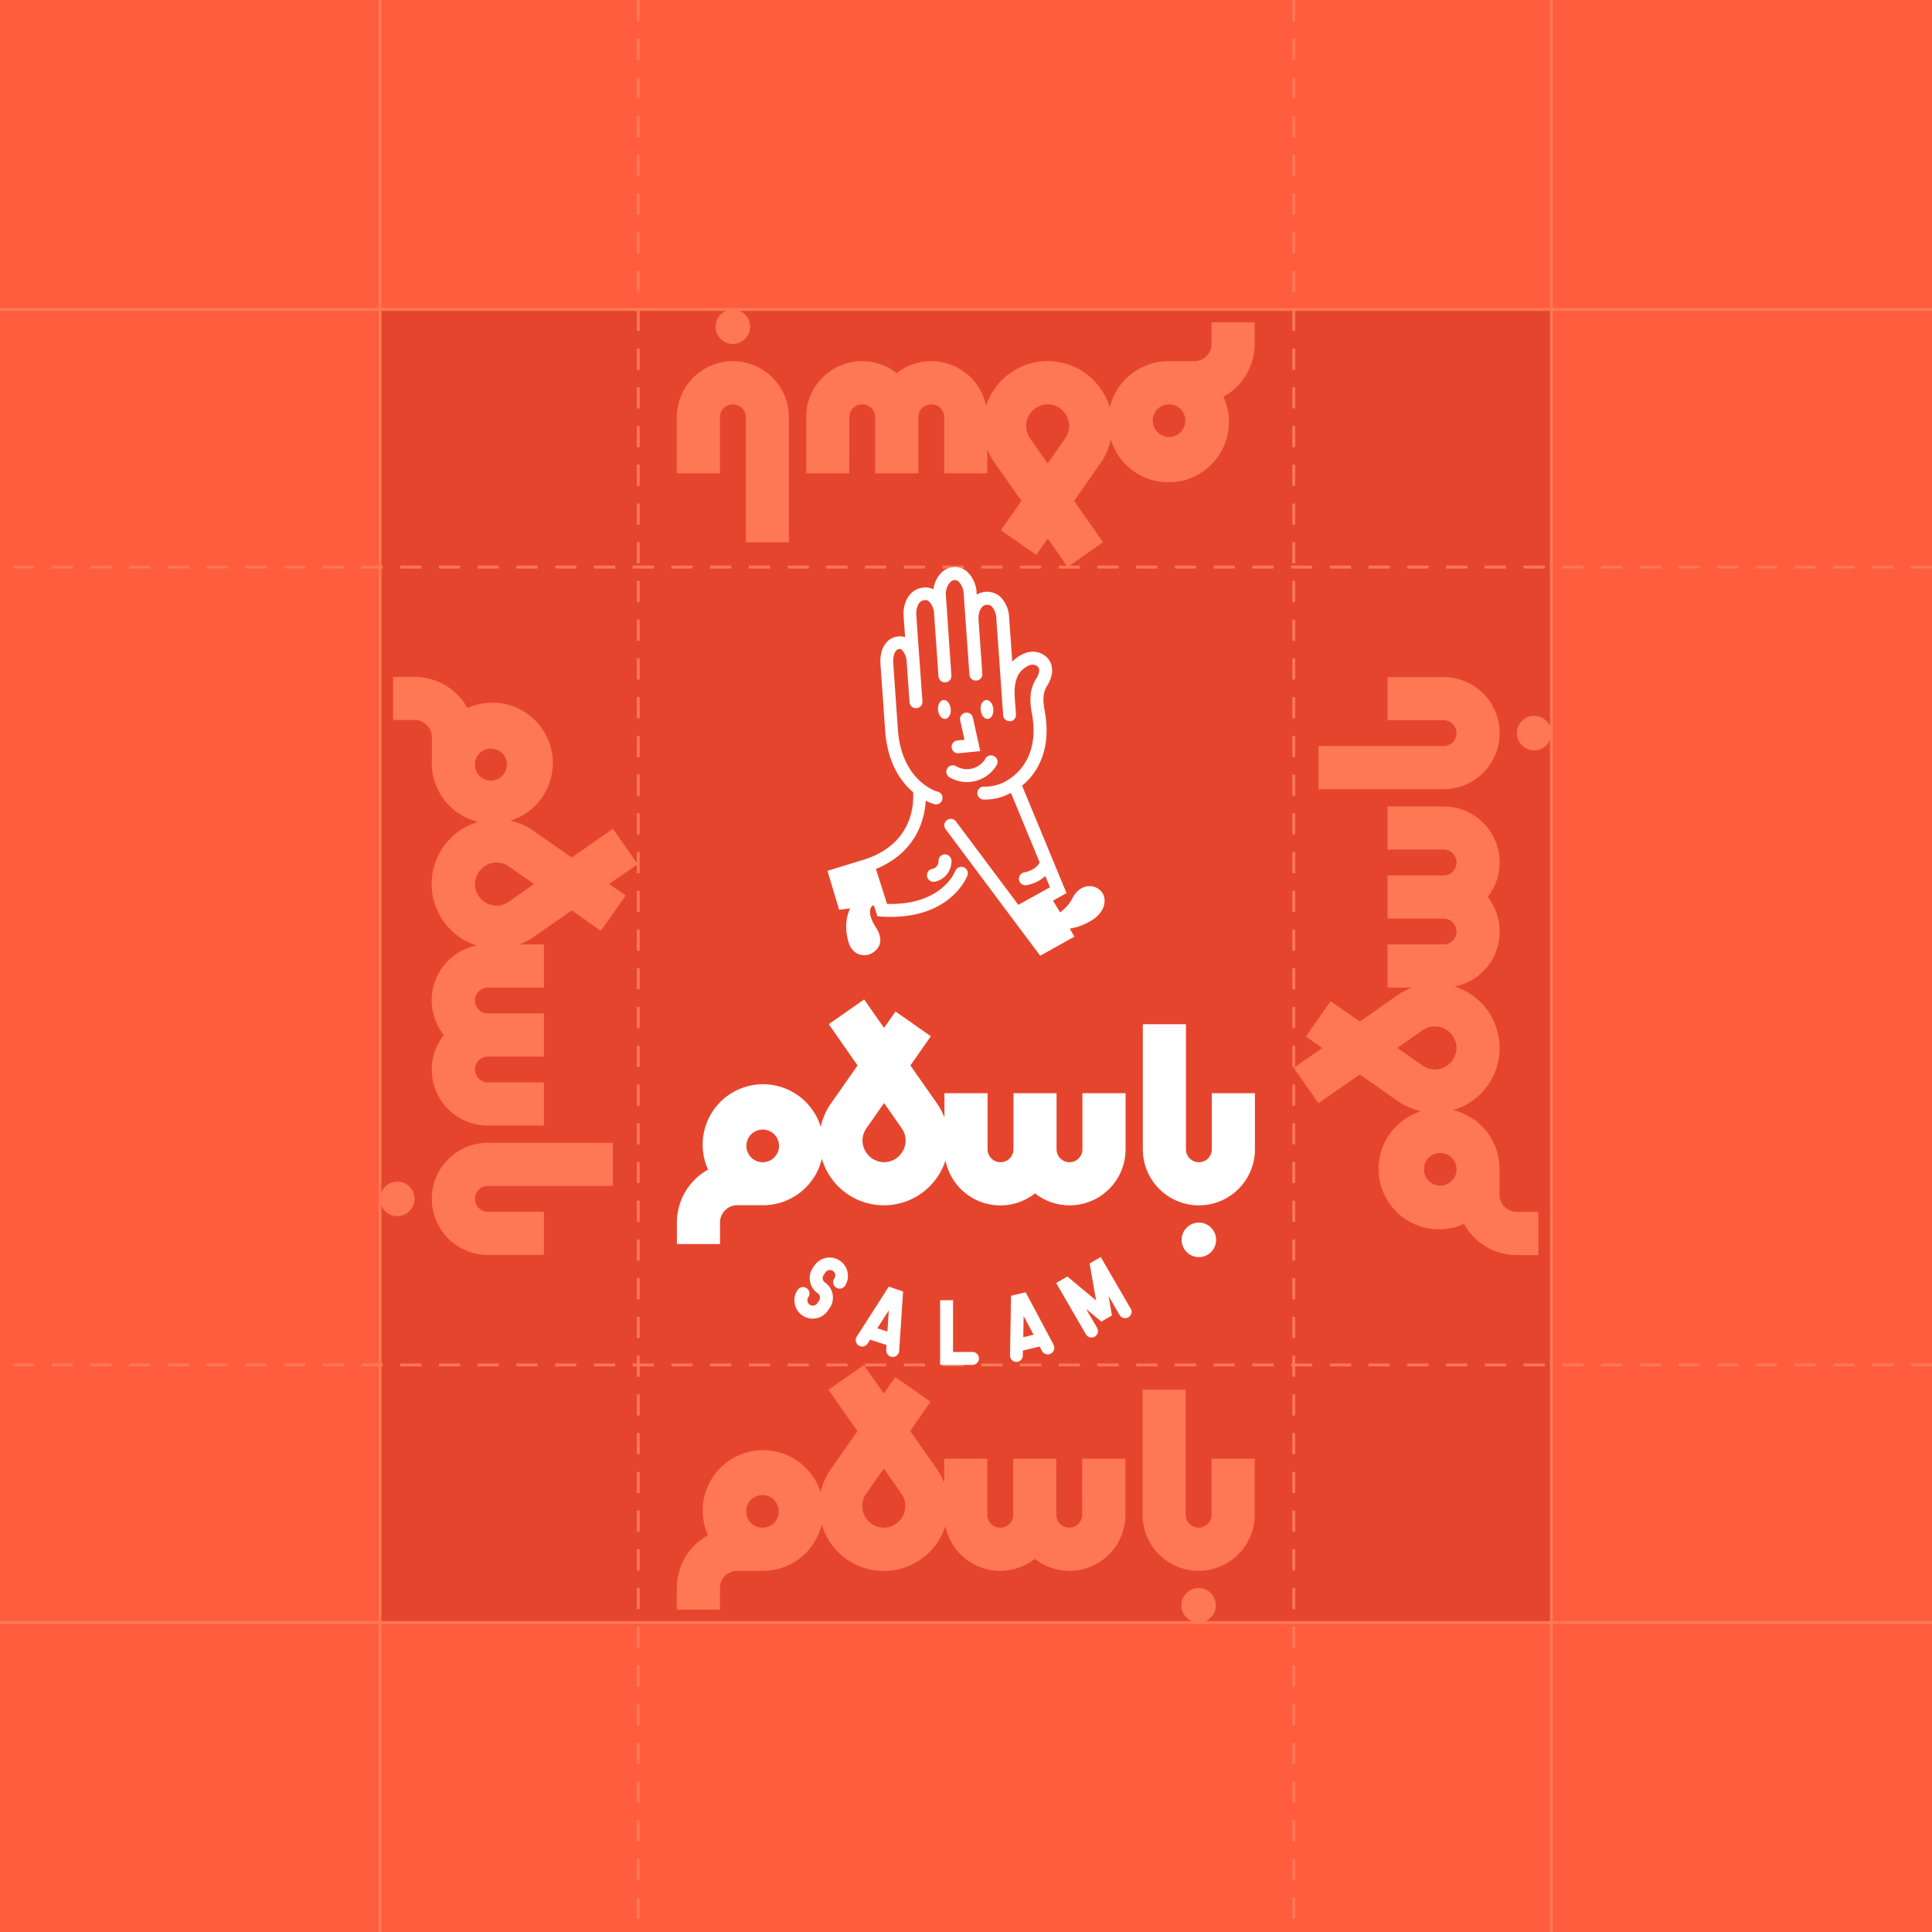 <svg xmlns="http://www.w3.org/2000/svg" viewBox="0 0 672 672"><defs><style>.cls-1{fill:#ff5d3e;}.cls-2{fill:#e6452d;}.cls-3{fill:#ff7854;}.cls-4{fill:#fff;}.cls-5{fill:none;}</style></defs><g id="Layer_3" data-name="Layer 3"><rect class="cls-1" width="672" height="672"/></g><g id="Layer_1" data-name="Layer 1"><rect class="cls-2" x="132.19" y="107.63" width="407.43" height="456.74"/><path class="cls-3" d="M222.5,667.49h-1v-7.35h1Zm0-13.48h-1v-7.34h1Zm0-13.47h-1v-7.35h1Zm0-13.47h-1v-7.35h1Zm0-13.47h-1v-7.35h1Zm0-13.47h-1v-7.35h1Zm0-13.48h-1V579.3h1Zm0-13.47h-1v-7.35h1Zm0-13.47h-1v-7.35h1Zm0-13.47h-1v-7.35h1Zm0-13.48h-1v-7.34h1Zm0-13.47h-1v-7.35h1Zm0-13.47h-1v-7.35h1Zm0-13.47h-1V485h1Zm0-13.47h-1v-7.35h1Zm0-13.48h-1v-7.35h1Zm0-13.47h-1v-7.35h1Zm0-13.47h-1v-7.35h1Zm0-13.47h-1v-7.35h1Zm0-13.48h-1v-7.34h1Zm0-13.47h-1v-7.35h1Zm0-13.47h-1v-7.35h1Zm0-13.47h-1v-7.35h1Zm0-13.47h-1v-7.35h1Zm0-13.48h-1V336.8h1Zm0-13.47h-1v-7.35h1Zm0-13.47h-1v-7.35h1Zm0-13.47h-1v-7.35h1Zm0-13.48h-1v-7.34h1Zm0-13.47h-1v-7.35h1Zm0-13.47h-1V256h1Zm0-13.47h-1V242.5h1Zm0-13.47h-1V229h1Zm0-13.48h-1v-7.35h1Zm0-13.47h-1v-7.35h1Zm0-13.47h-1v-7.35h1Zm0-13.47h-1v-7.35h1Zm0-13.48h-1v-7.34h1Zm0-13.47h-1v-7.35h1Zm0-13.47h-1v-7.35h1Zm0-13.47h-1v-7.35h1Zm0-13.47h-1v-7.35h1Zm0-13.48h-1V94.31h1Zm0-13.47h-1V80.83h1Zm0-13.47h-1V67.36h1Zm0-13.47h-1V53.89h1Zm0-13.48h-1V40.42h1Zm0-13.47h-1V26.94h1Zm0-13.47h-1V13.47h1Zm0-13.47h-1V0h1Z"/><rect class="cls-3" x="131.69" width="1" height="672"/><rect class="cls-3" x="539.12" width="1" height="672"/><path class="cls-3" d="M450.5,667.49h-1v-7.35h1Zm0-13.48h-1v-7.34h1Zm0-13.47h-1v-7.35h1Zm0-13.47h-1v-7.35h1Zm0-13.47h-1v-7.35h1Zm0-13.47h-1v-7.35h1Zm0-13.48h-1V579.3h1Zm0-13.47h-1v-7.35h1Zm0-13.47h-1v-7.35h1Zm0-13.47h-1v-7.35h1Zm0-13.48h-1v-7.34h1Zm0-13.47h-1v-7.35h1Zm0-13.47h-1v-7.35h1Zm0-13.47h-1V485h1Zm0-13.47h-1v-7.35h1Zm0-13.48h-1v-7.35h1Zm0-13.47h-1v-7.35h1Zm0-13.47h-1v-7.35h1Zm0-13.47h-1v-7.35h1Zm0-13.48h-1v-7.34h1Zm0-13.47h-1v-7.35h1Zm0-13.47h-1v-7.35h1Zm0-13.47h-1v-7.35h1Zm0-13.47h-1v-7.35h1Zm0-13.48h-1V336.8h1Zm0-13.47h-1v-7.35h1Zm0-13.47h-1v-7.35h1Zm0-13.47h-1v-7.35h1Zm0-13.48h-1v-7.34h1Zm0-13.47h-1v-7.35h1Zm0-13.47h-1V256h1Zm0-13.47h-1V242.5h1Zm0-13.47h-1V229h1Zm0-13.48h-1v-7.35h1Zm0-13.47h-1v-7.35h1Zm0-13.47h-1v-7.35h1Zm0-13.47h-1v-7.35h1Zm0-13.48h-1v-7.34h1Zm0-13.47h-1v-7.35h1Zm0-13.47h-1v-7.35h1Zm0-13.47h-1v-7.35h1Zm0-13.47h-1v-7.35h1Zm0-13.48h-1V94.31h1Zm0-13.47h-1V80.83h1Zm0-13.47h-1V67.36h1Zm0-13.47h-1V53.89h1Zm0-13.48h-1V40.42h1Zm0-13.47h-1V26.94h1Zm0-13.47h-1V13.47h1Zm0-13.47h-1V0h1Z"/><path class="cls-3" d="M672,475.25h-7.35v-1H672Zm-13.47,0h-7.35v-1h7.35Zm-13.47,0h-7.35v-1h7.35Zm-13.48,0h-7.34v-1h7.34Zm-13.47,0h-7.35v-1h7.35Zm-13.47,0h-7.35v-1h7.35Zm-13.47,0h-7.35v-1h7.35Zm-13.48,0h-7.34v-1h7.34Zm-13.47,0h-7.35v-1h7.35Zm-13.47,0H543.4v-1h7.35Zm-13.47,0h-7.35v-1h7.35Zm-13.47,0h-7.35v-1h7.35Zm-13.48,0H503v-1h7.34Zm-13.47,0h-7.35v-1h7.35Zm-13.47,0H476v-1h7.35Zm-13.47,0h-7.35v-1h7.35Zm-13.47,0H449.1v-1h7.35Zm-13.48,0h-7.35v-1H443Zm-13.47,0h-7.35v-1h7.35Zm-13.47,0h-7.35v-1H416Zm-13.47,0h-7.35v-1h7.35Zm-13.48,0h-7.34v-1h7.34Zm-13.47,0h-7.35v-1h7.35Zm-13.47,0h-7.35v-1h7.35Zm-13.47,0h-7.35v-1h7.35Zm-13.47,0h-7.35v-1h7.35Zm-13.48,0h-7.34v-1h7.34Zm-13.47,0H300.9v-1h7.35Zm-13.47,0h-7.35v-1h7.35Zm-13.47,0H274v-1h7.35Zm-13.48,0h-7.34v-1h7.34Zm-13.47,0H247v-1h7.35Zm-13.47,0h-7.35v-1h7.35Zm-13.47,0h-7.35v-1h7.35Zm-13.47,0H206.6v-1H214Zm-13.48,0h-7.35v-1h7.35Zm-13.47,0h-7.35v-1H187Zm-13.47,0h-7.35v-1h7.35Zm-13.47,0h-7.35v-1h7.35Zm-13.48,0h-7.34v-1h7.34Zm-13.47,0h-7.35v-1h7.35Zm-13.47,0h-7.35v-1h7.35Zm-13.47,0H98.82v-1h7.35Zm-13.47,0H85.35v-1H92.7Zm-13.48,0H71.88v-1h7.34Zm-13.47,0H58.4v-1h7.35Zm-13.47,0H44.93v-1h7.35Zm-13.47,0H31.46v-1h7.35Zm-13.48,0H18v-1h7.34Zm-13.47,0H4.51v-1h7.35Z"/><rect class="cls-3" y="563.87" width="672" height="1"/><rect class="cls-3" y="107.13" width="672" height="1"/><path class="cls-3" d="M672,197.75h-7.35v-1H672Zm-13.47,0h-7.35v-1h7.35Zm-13.47,0h-7.35v-1h7.35Zm-13.48,0h-7.34v-1h7.34Zm-13.47,0h-7.35v-1h7.35Zm-13.47,0h-7.35v-1h7.35Zm-13.47,0h-7.35v-1h7.35Zm-13.48,0h-7.34v-1h7.34Zm-13.47,0h-7.35v-1h7.35Zm-13.47,0H543.4v-1h7.35Zm-13.47,0h-7.35v-1h7.35Zm-13.47,0h-7.35v-1h7.35Zm-13.48,0H503v-1h7.34Zm-13.47,0h-7.35v-1h7.35Zm-13.47,0H476v-1h7.35Zm-13.47,0h-7.35v-1h7.35Zm-13.47,0H449.1v-1h7.35Zm-13.48,0h-7.35v-1H443Zm-13.47,0h-7.35v-1h7.35Zm-13.47,0h-7.35v-1H416Zm-13.47,0h-7.35v-1h7.35Zm-13.48,0h-7.34v-1h7.34Zm-13.47,0h-7.35v-1h7.35Zm-13.47,0h-7.35v-1h7.35Zm-13.47,0h-7.35v-1h7.35Zm-13.47,0h-7.35v-1h7.35Zm-13.48,0h-7.34v-1h7.34Zm-13.47,0H300.9v-1h7.35Zm-13.47,0h-7.35v-1h7.35Zm-13.47,0H274v-1h7.35Zm-13.48,0h-7.34v-1h7.34Zm-13.47,0H247v-1h7.35Zm-13.47,0h-7.35v-1h7.35Zm-13.47,0h-7.35v-1h7.35Zm-13.47,0H206.6v-1H214Zm-13.48,0h-7.35v-1h7.35Zm-13.47,0h-7.35v-1H187Zm-13.47,0h-7.35v-1h7.35Zm-13.47,0h-7.35v-1h7.35Zm-13.48,0h-7.34v-1h7.34Zm-13.47,0h-7.35v-1h7.35Zm-13.47,0h-7.35v-1h7.35Zm-13.47,0H98.82v-1h7.35Zm-13.47,0H85.35v-1H92.7Zm-13.48,0H71.88v-1h7.34Zm-13.47,0H58.4v-1h7.35Zm-13.47,0H44.93v-1h7.35Zm-13.47,0H31.46v-1h7.35Zm-13.48,0H18v-1h7.34Zm-13.47,0H4.51v-1h7.35Z"/><circle class="cls-3" cx="138.19" cy="417" r="6"/><path class="cls-3" d="M189.19,421.5h-19.5a4.5,4.5,0,0,1,0-9h43.5v-15h-43.5a19.5,19.5,0,0,0,0,39h19.5Z"/><path class="cls-3" d="M169.69,376.5a4.5,4.5,0,0,1,0-9h19.5v-15h-19.5a4.5,4.5,0,0,1,0-9h19.5v-15h-8.44a22.57,22.57,0,0,0,4.85-2.57h0l13.24-9.27L209,323.77l8.6-12.28-5.69-4,9.89-6.93-8.6-12.28-14.37,10-13.24-9.27h0a22.49,22.49,0,0,0-8.09-3.54,21,21,0,1,0-14.9-39.18,21,21,0,0,0-18.37-10.85h-7.5v15h7.5a6,6,0,0,1,6,6v8.16c0,.28-.05.56-.05.84a21,21,0,0,0,16.18,20.42,22.48,22.48,0,0,0-.6,43A19.46,19.46,0,0,0,154.35,360a19.47,19.47,0,0,0,15.34,31.5h19.5v-15Zm-4.5-111h.05v-.42a5.57,5.57,0,1,1-.05.42Zm0,42a7.6,7.6,0,0,1,7.5-7.5,7.42,7.42,0,0,1,4.3,1.36l8.78,6.14L177,313.64a7.42,7.42,0,0,1-4.3,1.36A7.6,7.6,0,0,1,165.19,307.5Z"/><circle class="cls-3" cx="533.62" cy="255" r="6"/><path class="cls-3" d="M482.62,250.5h19.5a4.5,4.5,0,0,1,0,9h-43.5v15h43.5a19.5,19.5,0,0,0,0-39h-19.5Z"/><path class="cls-3" d="M502.12,295.5a4.5,4.5,0,0,1,0,9h-19.5v15h19.5a4.5,4.5,0,0,1,0,9h-19.5v15h8.44a22.57,22.57,0,0,0-4.85,2.57h0L473,355.34l-10.17-7.11-8.6,12.28,5.69,4L450,371.43l8.6,12.28,14.37-10,13.24,9.27h0a22.54,22.54,0,0,0,8.1,3.54,21,21,0,1,0,14.89,39.18,21,21,0,0,0,18.38,10.85h7.5v-15h-7.5a6,6,0,0,1-6-6v-8.16c0-.28,0-.56,0-.84a21,21,0,0,0-16.18-20.42,22.49,22.49,0,0,0,.61-43A19.47,19.47,0,0,0,517.46,312a19.47,19.47,0,0,0-15.34-31.5h-19.5v15Zm4.5,111h0v.42a5.68,5.68,0,1,1,0-.42Zm0-42a7.6,7.6,0,0,1-7.5,7.5,7.44,7.44,0,0,1-4.3-1.36L486,364.5l8.78-6.14a7.44,7.44,0,0,1,4.3-1.36A7.6,7.6,0,0,1,506.62,364.5Z"/><path class="cls-4" d="M383.6,310.87c-2.09-3.62-7.66-3.82-10.4,1.21a14.15,14.15,0,0,1-4.49,5.27l-2.44-4.09,4.69-2.62L355.5,273.27a21.22,21.22,0,0,0,2.3-2.15c3.68-4,7.66-11.28,5.72-23-.67-3.56-1.08-6.74.65-9.52,3.14-5,1.62-8.77-.64-10.46-4.12-3.11-8.81-.71-11.44,2L351,214.78a10.65,10.65,0,0,0-3.19-7.32,7,7,0,0,0-8.11-.62l0-.62a10.77,10.77,0,0,0-3.31-7.39,6.58,6.58,0,0,0-4.92-1.55c-3.76.34-6.26,3.9-6.83,7.67a6.47,6.47,0,0,0-3.41-.59c-5,.47-7.25,5.39-6.93,10l.52,7.28a5.31,5.31,0,0,0-2.41-.28c-4.12.46-6.54,4.29-6.15,9.75l1.65,23.41a.14.14,0,0,0,0,.06c.9,11,5.47,17.37,9.68,20.94.26,3.38.27,16.47-14.52,22.57l-1.88.7-13.38,4.11,4.06,13.54,3.82-.47c-1.17,2.49-2.08,6.39-.57,11.67,1.35,4.69,5.46,5.24,7.76,4.11,3.05-1.5,4.68-4.68,1.83-9.1-3.05-4.73-2.13-6.8-1.25-7.64L304,315l1.18,3.72,1.54.1c1.07.06,2.1.09,3.1.09,21,0,26.43-13.75,26.66-14.36a2.25,2.25,0,0,0-4.21-1.6c-.19.51-4.86,12-23.74,11.45L305.54,305l-.87-2.75h0c14.19-5.84,16.95-17.39,17.34-23.76a15.76,15.76,0,0,0,3.08,1.25,2.61,2.61,0,0,0,.48.05,2.25,2.25,0,0,0,.48-4.45c-.13,0-12.47-3.53-13.74-21.61h0l-1.62-23c0-.48-.26-4.69,2.16-5a1,1,0,0,1,.84.29,6.76,6.76,0,0,1,1.69,4.34l.17,2.41h0l.81,11.47a2.25,2.25,0,0,0,4.49-.31l-1-13.89h0l-1.14-16.09c-.14-2,.51-5,2.86-5.21a2,2,0,0,1,1.61.49,6.42,6.42,0,0,1,1.72,4.28s0,0,0,0l1.53,21.74a2.25,2.25,0,0,0,2.24,2.09h.16a2.24,2.24,0,0,0,2.09-2.4L329,207c-.18-2.44,1.27-5.06,2.85-5.21a2,2,0,0,1,1.59.5,6.47,6.47,0,0,1,1.75,4.27l2,28.08a2.25,2.25,0,0,0,4.49-.31l-1.32-18.68v-.09c-.14-1.92.51-5,2.81-5.2a2.27,2.27,0,0,1,1.74.53,6.44,6.44,0,0,1,1.64,4.24l2.38,33.71s0,0,0,0a2.25,2.25,0,0,0,.21.78l0,0a2.3,2.3,0,0,0,.47.64h0a2.35,2.35,0,0,0,.69.43h0a2.58,2.58,0,0,0,.79.15h.2a1,1,0,0,0,.17,0l.25,0,.19-.07.23-.09.17-.1.19-.13.16-.13.16-.16a1.67,1.67,0,0,0,.12-.16,1.33,1.33,0,0,0,.14-.19l.09-.18a1.89,1.89,0,0,0,.09-.21,1.17,1.17,0,0,0,.05-.2,2,2,0,0,0,.06-.23,1.41,1.41,0,0,0,0-.2,1.7,1.7,0,0,0,0-.22c0-.89-.19-2.93-.3-4.41l-.1-1.37c-.28-3.91.33-7,1.77-8.88.69-.91,3.74-3.93,6.07-2.18,1,.75.82,2.43-.47,4.49-2.81,4.49-1.88,9.45-1.27,12.68,1.64,9.91-1.6,15.91-4.61,19.2a17.7,17.7,0,0,1-2.79,2.46,2,2,0,0,0-.45.32,14.82,14.82,0,0,1-8.85,2.73,2.25,2.25,0,1,0-.33,4.49c.34,0,.68,0,1,0a18.78,18.78,0,0,0,8.59-2.32l10,24.17c-.41.85-1.71,2.76-5.38,3.5a2.25,2.25,0,0,0,.44,4.46,2.3,2.3,0,0,0,.45-.05,12.71,12.71,0,0,0,6.45-3.16l1.63,3.93-10.85,6-.16.1-21.69-29a2.25,2.25,0,0,0-3.6,2.7l24,32.12h0l8.9,11.88,11.9-6.63L372.1,323a20.81,20.81,0,0,0,8-3.12C384.67,316.8,384.72,312.82,383.6,310.87Z"/><path class="cls-4" d="M328.65,297.16a2.26,2.26,0,0,0-2.21,2.29,2.7,2.7,0,0,1-2.19,2.78,2.25,2.25,0,0,0,.4,4.46l.41,0a7.22,7.22,0,0,0,5.88-7.28,2.25,2.25,0,0,0-2.25-2.22Z"/><path class="cls-4" d="M327.91,243.54c-1.19.33-1.9,2-1.58,3.81s1.54,3,2.73,2.65,1.9-2,1.58-3.81S329.1,243.22,327.91,243.54Z"/><path class="cls-4" d="M343.87,250c1.19-.32,1.89-2,1.58-3.81s-1.54-3-2.73-2.65-1.9,2-1.58,3.81S342.68,250.32,343.87,250Z"/><path class="cls-4" d="M331,260a2.24,2.24,0,0,0,2.23,2h.23l7.51-.74-2.58-11.63a2.25,2.25,0,0,0-4.4,1l1.49,6.67-2.46.24A2.26,2.26,0,0,0,331,260Z"/><path class="cls-4" d="M329.47,267.3a2.25,2.25,0,0,0,.8,3.08,12,12,0,0,0,16.38-4.24,2.25,2.25,0,1,0-3.88-2.29,7.45,7.45,0,0,1-10.22,2.65A2.25,2.25,0,0,0,329.47,267.3Z"/><path class="cls-4" d="M366.48,467.78l-9.73-18.3-5.08,1.22-.36,20.72a2.25,2.25,0,0,0,2.21,2.29h0a2.26,2.26,0,0,0,2.25-2.21l0-1.74,5.85-1.41.82,1.54a2.25,2.25,0,0,0,4-2.11Zm-10.56-2.67.12-7.37,3.47,6.51Z"/><path class="cls-4" d="M393.21,455.07l-10.34-17.84L379,439.48l2.25,12.86-10-8.34-3.89,2.26,10.34,17.84a2.25,2.25,0,0,0,1.95,1.12,2.33,2.33,0,0,0,1.13-.3,2.25,2.25,0,0,0,.81-3.08l-3.8-6.55,5.29,4.39,3.68-2.13-1.18-6.78,3.8,6.56a2.25,2.25,0,1,0,3.89-2.26Z"/><path class="cls-4" d="M338.25,470.25H331.5v-18H327v22.5h11.25a2.25,2.25,0,0,0,0-4.5Z"/><path class="cls-4" d="M309.14,447.52,297.94,465a2.25,2.25,0,0,0,3.78,2.43l.95-1.47,5.71,1.88-.11,1.74a2.26,2.26,0,0,0,2.1,2.4h.15a2.25,2.25,0,0,0,2.24-2.1l1.35-20.68Zm-4,14.49,4-6.2-.47,7.35Z"/><path class="cls-4" d="M282.69,458.65a6.37,6.37,0,0,1-5.24-10,2.25,2.25,0,0,1,3.71,2.55,1.87,1.87,0,1,0,3.08,2.13l.64-.93a1.87,1.87,0,0,0-.48-2.6,6.38,6.38,0,0,1-1.63-8.87l.64-.93a6.38,6.38,0,0,1,10.5,7.24,2.25,2.25,0,1,1-3.71-2.55,1.87,1.87,0,0,0,.3-1.41,1.82,1.82,0,0,0-.78-1.2,1.79,1.79,0,0,0-1.4-.3,1.82,1.82,0,0,0-1.2.78l-.64.92a1.86,1.86,0,0,0-.3,1.41,1.82,1.82,0,0,0,.78,1.2,6.39,6.39,0,0,1,1.63,8.87l-.64.92A6.36,6.36,0,0,1,282.69,458.65Z"/><rect class="cls-5" x="235.5" y="332.25" width="201" height="120"/><circle class="cls-4" cx="417" cy="431.25" r="6"/><path class="cls-4" d="M421.5,380.25v19.5a4.5,4.5,0,0,1-9,0v-43.5h-15v43.5a19.5,19.5,0,0,0,39,0v-19.5Z"/><path class="cls-4" d="M376.5,399.75a4.5,4.5,0,0,1-9,0v-19.5h-15v19.5a4.5,4.5,0,0,1-9,0v-19.5h-15v8.44a22.57,22.57,0,0,0-2.57-4.85h0l-9.27-13.24,7.11-10.17-12.28-8.6-4,5.69-6.93-9.89-12.28,8.6,10,14.37-9.27,13.24h0a22.54,22.54,0,0,0-3.54,8.1,21,21,0,1,0-39.18,14.89,21,21,0,0,0-10.85,18.38v7.5h15v-7.5a6,6,0,0,1,6-6h8.16c.28,0,.56,0,.84,0a21,21,0,0,0,20.42-16.18,22.49,22.49,0,0,0,43,.61A19.47,19.47,0,0,0,360,415.09a19.47,19.47,0,0,0,31.5-15.34v-19.5h-15Zm-111,4.5v0h-.42a5.68,5.68,0,1,1,.42,0Zm42,0a7.6,7.6,0,0,1-7.5-7.5,7.44,7.44,0,0,1,1.36-4.3l6.14-8.78,6.14,8.78a7.44,7.44,0,0,1,1.36,4.3A7.6,7.6,0,0,1,307.5,404.25Z"/><circle class="cls-3" cx="416.91" cy="558.37" r="6"/><path class="cls-3" d="M421.41,507.37v19.5a4.5,4.5,0,0,1-9,0v-43.5h-15v43.5a19.5,19.5,0,0,0,39,0v-19.5Z"/><path class="cls-3" d="M376.41,526.87a4.5,4.5,0,0,1-9,0v-19.5h-15v19.5a4.5,4.5,0,0,1-9,0v-19.5h-15v8.44a23,23,0,0,0-2.57-4.85h0l-9.28-13.24,7.12-10.17L311.39,479l-4,5.69-6.93-9.89-12.29,8.6,10.06,14.37L289,511h0a22.42,22.42,0,0,0-3.55,8.09A21,21,0,1,0,246.26,534a21,21,0,0,0-10.85,18.38v7.5h15v-7.5a6,6,0,0,1,6-6h8.16c.28,0,.55,0,.84,0a21,21,0,0,0,20.42-16.18,22.48,22.48,0,0,0,43,.61,19.48,19.48,0,0,0,31.11,11.41,19.47,19.47,0,0,0,31.5-15.34v-19.5h-15Zm-111,4.5v0H265a5.68,5.68,0,1,1,.42,0Zm42,0a7.6,7.6,0,0,1-7.5-7.5,7.48,7.48,0,0,1,1.35-4.3l6.15-8.78,6.14,8.78a7.42,7.42,0,0,1,1.36,4.3A7.61,7.61,0,0,1,307.41,531.37Z"/><circle class="cls-3" cx="254.91" cy="113.63" r="6"/><path class="cls-3" d="M250.41,164.63v-19.5a4.5,4.5,0,0,1,9,0v43.5h15v-43.5a19.5,19.5,0,0,0-39,0v19.5Z"/><path class="cls-3" d="M295.41,145.13a4.5,4.5,0,0,1,9,0v19.5h15v-19.5a4.5,4.5,0,0,1,9,0v19.5h15v-8.44A22.14,22.14,0,0,0,346,161h0l9.27,13.24-7.12,10.17,12.29,8.6,4-5.69,6.92,9.89,12.29-8.6-10.06-14.37L382.84,161h0a22.57,22.57,0,0,0,3.54-8.09,21,21,0,1,0,39.17-14.9,21,21,0,0,0,10.86-18.38v-7.5h-15v7.5a6,6,0,0,1-6,6h-8.16c-.29,0-.56,0-.84,0A21,21,0,0,0,386,141.81a22.49,22.49,0,0,0-43-.61,19.47,19.47,0,0,0-31.1-11.41,19.47,19.47,0,0,0-31.5,15.34v19.5h15Zm111-4.5v0h.42a5.68,5.68,0,1,1-.42,0Zm-42,0a7.61,7.61,0,0,1,7.5,7.5,7.42,7.42,0,0,1-1.36,4.3l-6.14,8.78-6.15-8.78a7.48,7.48,0,0,1-1.35-4.3A7.6,7.6,0,0,1,364.41,140.63Z"/></g></svg>
